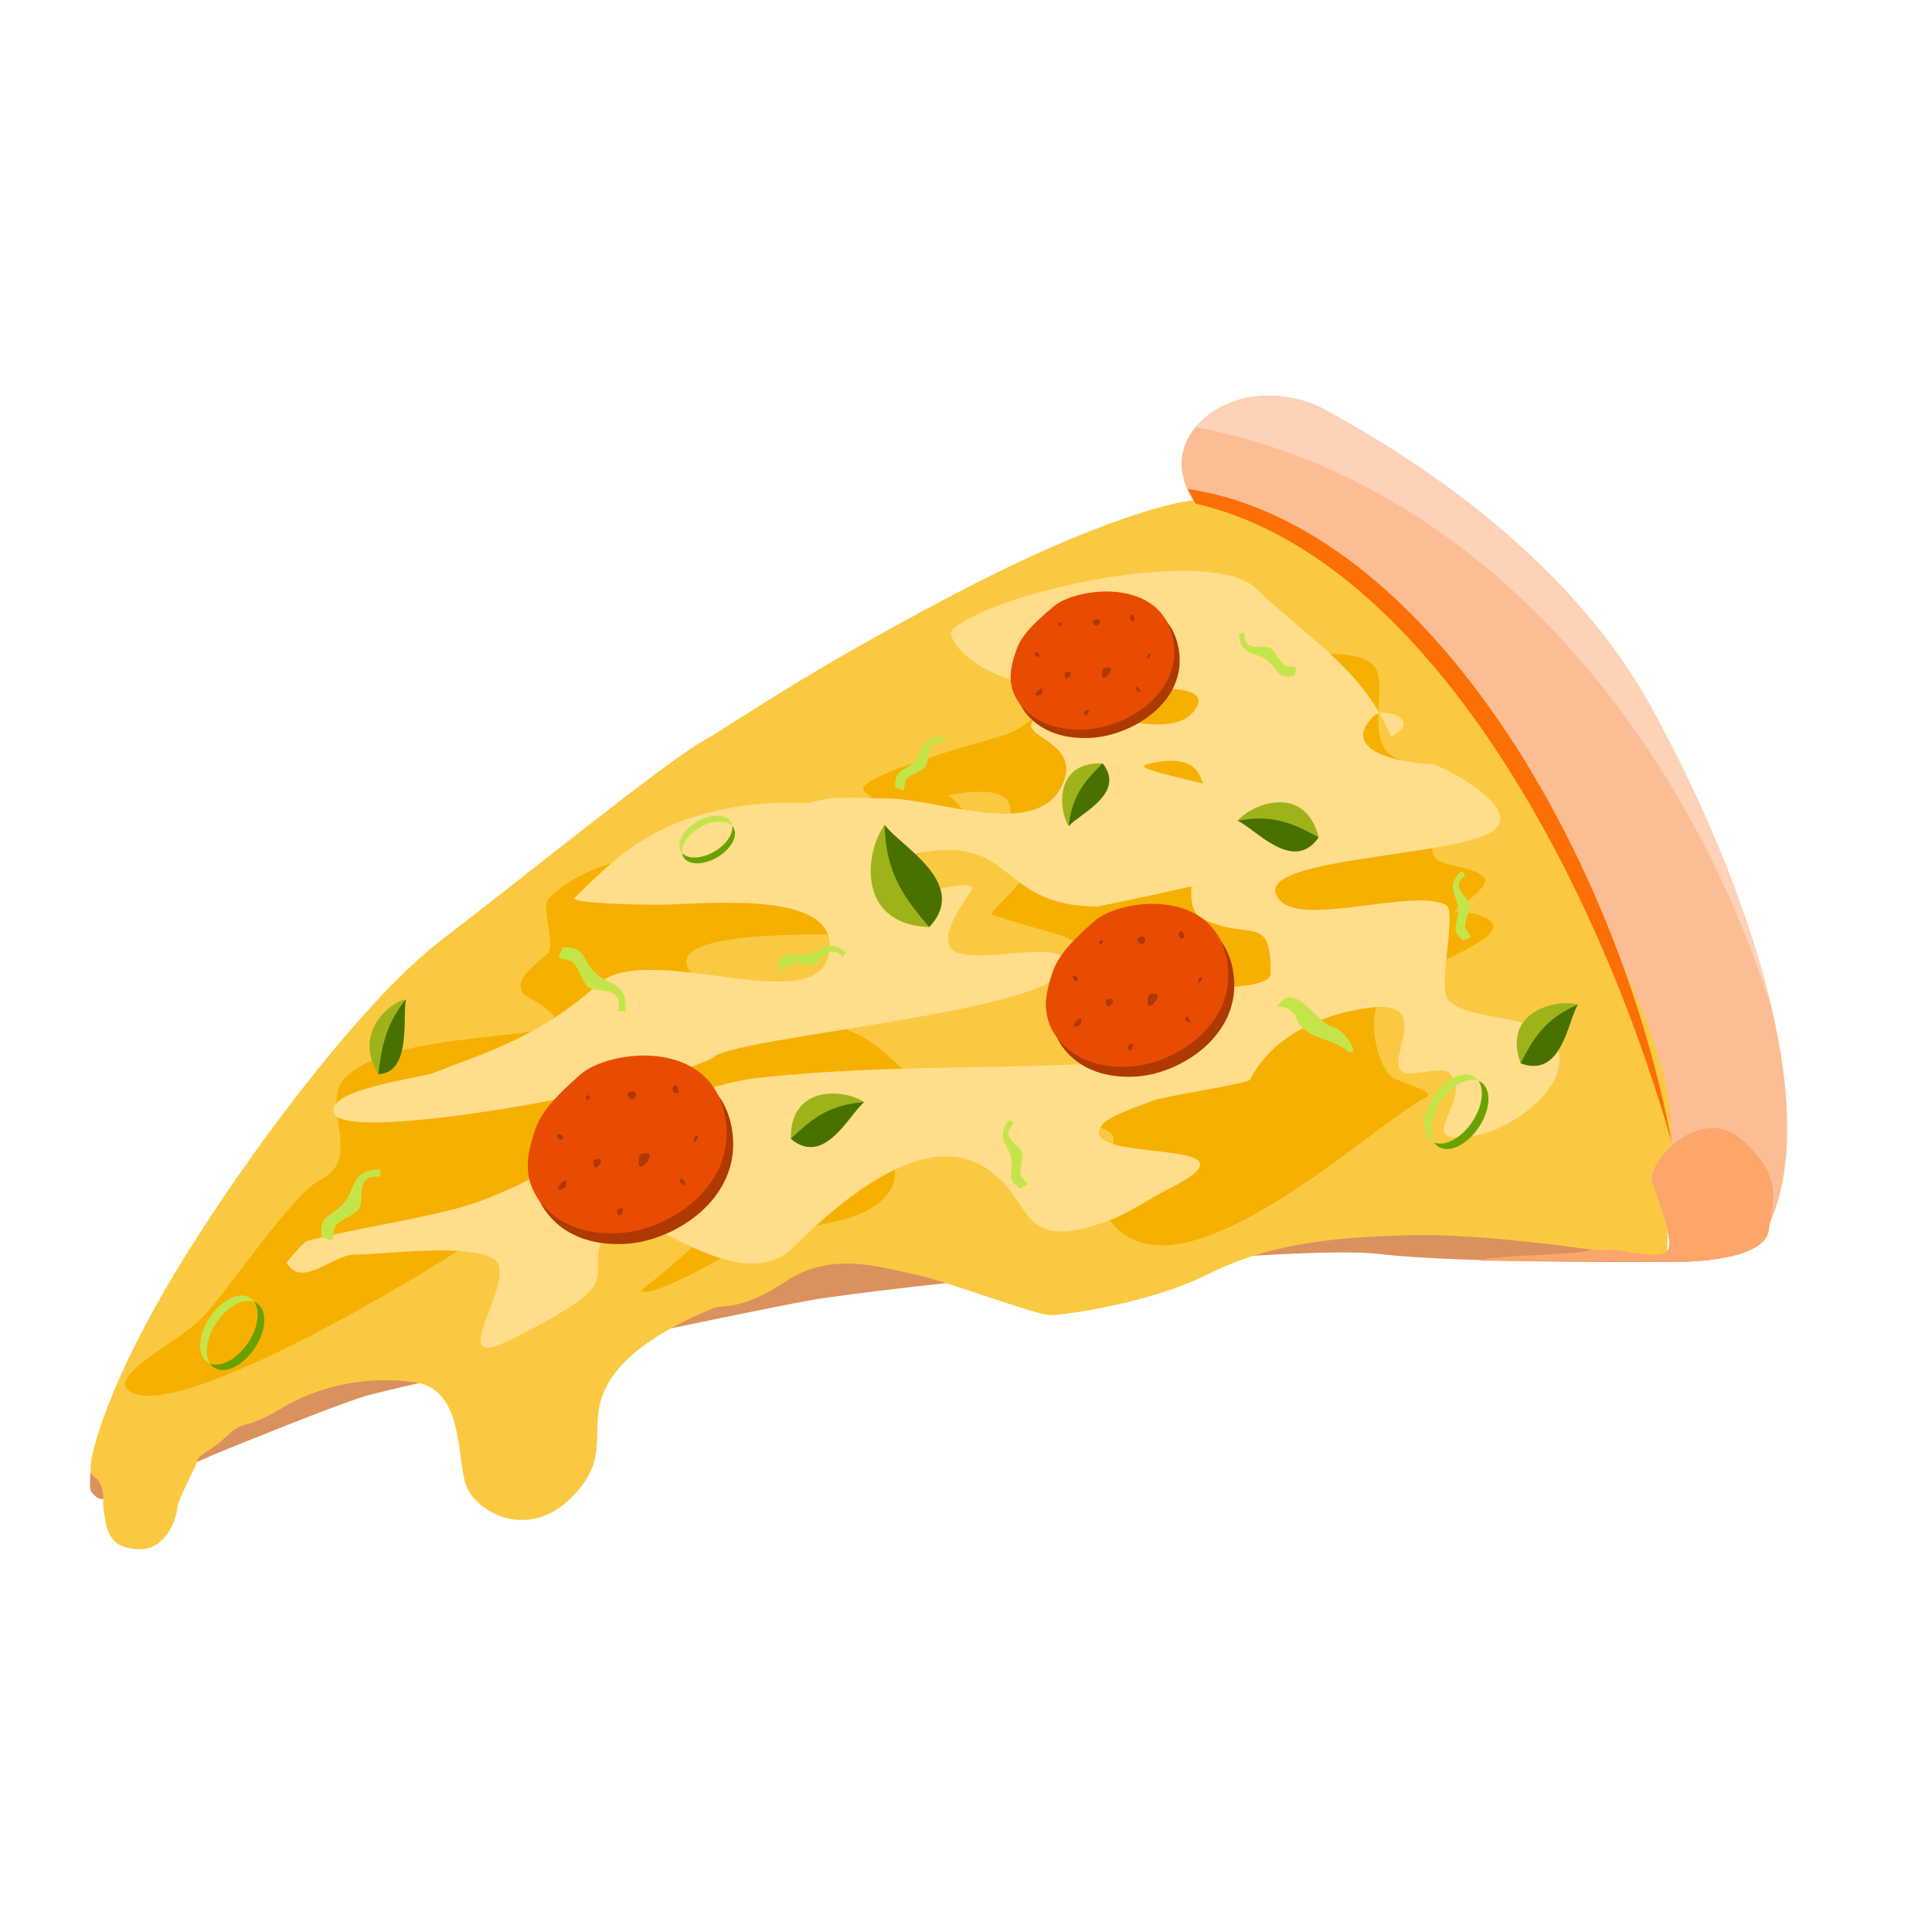 <?xml version="1.0" encoding="UTF-8" standalone="no"?>
<!-- Created with Inkscape (http://www.inkscape.org/) -->

<svg
   xmlns:dc="http://purl.org/dc/elements/1.1/"
   xmlns:cc="http://creativecommons.org/ns#"
   xmlns:rdf="http://www.w3.org/1999/02/22-rdf-syntax-ns#"
   xmlns:svg="http://www.w3.org/2000/svg"
   xmlns="http://www.w3.org/2000/svg"
   xmlns:sodipodi="http://sodipodi.sourceforge.net/DTD/sodipodi-0.dtd"
   xmlns:inkscape="http://www.inkscape.org/namespaces/inkscape"
   width="500"
   height="500"
   viewBox="50 50 400 400"
   version="1.1"
   id="svg8"
   inkscape:version="0.92.1 r15371"
   sodipodi:docname="05.svg">
  <defs
     id="defs2" />
  <sodipodi:namedview
     id="base"
     pagecolor="#ffffff"
     bordercolor="#666666"
     borderopacity="1.0"
     inkscape:pageopacity="0.0"
     inkscape:pageshadow="2"
     inkscape:zoom="0.996"
     inkscape:cx="250"
     inkscape:cy="250"
     inkscape:document-units="mm"
     inkscape:current-layer="layer1"
     showgrid="false"
     inkscape:snap-tangential="false"
     inkscape:window-width="1366"
     inkscape:window-height="723"
     inkscape:window-x="0"
     inkscape:window-y="0"
     inkscape:window-maximized="1"
     inkscape:snap-page="true">
    <inkscape:grid
       type="xygrid"
       id="grid4531"
       dotted="false"
       color="#000000"
       opacity="0.125"
       empcolor="#000000"
       empopacity="0.251"
       snapvisiblegridlinesonly="true"
       originx="0"
       originy="0"
       spacingx="1.47"
       spacingy="1.47"
       visible="true"
       enabled="true"
       empspacing="5" />
  </sodipodi:namedview>
  <g
     inkscape:label="Layer 1"
     inkscape:groupmode="layer"
     id="layer1"
     transform="translate(0,-151.98)">
    <path
       style="fill:#fdbd94;fill-opacity:1;stroke:none;stroke-width:1px;stroke-linecap:butt;stroke-linejoin:miter;stroke-opacity:1"
       d="m 297.468,306.236 c 0,0 -7.419,-9.451 1.775,-17.566 7.134,-6.297 18.104,-5.862 25.558,-1.603 7.454,4.26 47.211,25.203 67.09,61.41 19.878,36.207 35.497,82.354 24.493,106.847 -4.714,10.492 -16.556,-1.989 -20.423,-10.251 -5.161,-11.025 -1.939,-21.745 -4.78,-29.861 -4.97,-14.199 -31.593,-78.449 -93.713,-108.977 z"
       id="path4779"
       inkscape:connector-curvature="0"
       sodipodi:nodetypes="cssssssc" />
    <path
       style="fill:#db915d;fill-opacity:1;stroke:none;stroke-width:1px;stroke-linecap:butt;stroke-linejoin:miter;stroke-opacity:1"
       d="m 69.905,500.249 c 0,0 -2.117,9.407 -0.895,10.745 1.222,1.338 1.746,1.746 4.597,0.989 2.851,-0.756 17.863,-7.681 20.656,-8.844 2.793,-1.164 24.38,-9.95 31.13,-12.045 6.75,-2.095 78.028,-17.398 92.691,-19.958 14.663,-2.56 99.848,-11.637 117.305,-9.543 17.456,2.095 62.609,1.629 62.609,1.629 0,0 17.107,0 18.154,-6.401 1.047,-6.401 2.909,-11.405 -5.586,-18.853 -8.495,-7.448 -19.784,4.655 -18.503,8.728 1.28,4.073 4.775,12.386 3.143,14.269 -1.632,1.883 -9.893,-0.304 -11.406,-0.304 -1.513,0 -34.33,-5.935 -45.851,-5.353 -11.521,0.582 -61.445,-2.677 -67.148,-0.698 -5.702,1.978 -49.226,8.379 -84.138,16.06 -34.912,7.681 -96.008,17.34 -106.831,26.184 -10.823,8.844 -9.928,3.394 -9.928,3.394 z"
       id="path4772"
       inkscape:connector-curvature="0" />
    <path
       style="fill:#fbc941;fill-opacity:1;stroke:none;stroke-width:1px;stroke-linecap:butt;stroke-linejoin:miter;stroke-opacity:1"
       d="m 71.411,512.297 c 0,0 0,-3.514 -1.883,-4.518 -1.883,-1.004 0.377,-7.53 0.377,-7.53 0,0 3.514,-14.433 18.951,-39.031 15.437,-24.598 37.4,-53.087 52.711,-64.759 15.311,-11.672 44.428,-35.266 53.087,-40.537 8.66,-4.944 21.084,-14.199 52.836,-30.873 30.522,-16.029 47.063,-19.578 50.703,-19.578 3.64,0 19.453,5.397 27.987,12.676 8.534,7.279 28.238,25.979 34.011,37.776 5.773,11.797 10.291,9.413 18.198,28.74 7.907,19.327 18.449,36.396 17.57,54.468 -0.879,18.072 -0.753,21.837 -0.753,21.837 l -1.632,1.883 c 0,0 -31.878,-5.522 -50.828,-5.146 -18.951,0.377 -30.999,2.259 -42.796,8.158 -11.797,5.899 -29.493,8.409 -32.505,8.409 -3.012,0 -21.21,-7.028 -27.987,-8.409 -6.777,-1.381 -17.068,-5.02 -26.732,1.381 -9.664,6.401 -12.927,4.644 -15.186,5.648 -2.259,1.004 -16.441,6.401 -21.586,15.437 -5.146,9.036 1.506,14.558 -7.656,23.72 -9.162,9.162 -20.206,2.887 -21.963,-3.012 -1.757,-5.899 -0.502,-19.327 -10.291,-20.833 -9.789,-1.506 -19.955,0.628 -27.861,5.397 -7.907,4.769 -7.53,2.134 -11.17,5.648 -3.64,3.514 -5.773,3.64 -6.15,5.146 -0.377,1.506 -4.016,7.907 -4.142,9.789 -0.126,1.883 -2.134,8.534 -7.656,8.534 -5.522,0 -6.652,-2.761 -7.279,-6.024 -0.628,-3.263 -0.377,-4.393 -0.377,-4.393 z"
       id="path4582"
       inkscape:connector-curvature="0"
       sodipodi:nodetypes="cccsscssssssccssssccsssssccsssc" />
    <path
       inkscape:connector-curvature="0"
       style="fill:#f6b002;fill-opacity:1;stroke:none;stroke-width:1px;stroke-linecap:butt;stroke-linejoin:miter;stroke-opacity:1"
       d="m 290.746,335.418 c -16.686,0.424 -22.662,14.348 -31.709,18.369 -1.942,0.863 -33.259,8.911 -30.121,12.049 0.429,0.429 0.931,0.764 1.484,1.031 -18.039,13.09 -52.283,6.594 -66.746,21.057 -1.691,1.691 1.089,8.867 0,11.045 -0.802,1.604 -8.429,5.625 -5.02,9.035 0.256,0.256 11.019,5.529 4.016,7.029 -10.138,2.172 -33.176,2.051 -41.164,10.039 -5.393,5.393 3.781,16.684 -5.02,21.084 -6.196,3.098 -19.027,23.043 -25.102,29.117 -4.856,4.856 -20.199,11.99 -14.057,15.061 13.27,6.635 86.897,-39.893 92.369,-47.189 4.531,-6.042 29.28,-21.925 37.15,-14.055 13.006,13.006 -24.386,39.872 -24.098,40.16 1.814,1.814 18.793,-7.75 20.08,-9.037 5.051,-5.051 22.822,-2.74 30.121,-10.039 7.251,-7.251 -6.084,-13.701 10.041,-19.076 1.119,-0.373 2.215,-0.496 3.297,-0.451 -7.191,-3.721 -11.856,-11.109 -18.377,-14.369 -10.522,-5.261 -26.271,-4.261 -34.078,-12.068 -12.183,-12.183 44.094,-7.885 44.729,-8.52 2.603,-2.603 -2.603,-13.016 0,-15.619 2.651,-2.651 9.176,-3.498 11.357,-5.68 2.507,-2.507 -2.47,-7 -3.549,-7.809 22.822,-3.949 7.665,10.79 10.648,12.779 0.783,0.522 4.553,0.291 4.971,0.709 3.236,3.236 -8.17,10.766 -6.391,11.359 19.732,6.577 22.01,2.603 22.01,24.139 0,1.909 27.95,-4.338 26.268,0.709 -2.784,8.351 -35.8,17.138 -50.383,16.309 2.145,0.791 4.311,1.523 6.566,1.523 39.782,0 6.914,7.918 21.084,22.088 15.144,15.144 53.498,-21.729 64.256,-27.107 2.137,-1.069 -5.349,-2.899 -7.027,-4.018 -3.031,-2.021 -5.23,-11.733 -3.012,-15.061 5.277,-7.915 30.597,-13.818 22.088,-18.072 -1.791,-0.896 -3.998,-1.163 -6.322,-1.307 2.608,-1.911 7.074,-5.22 6.322,-6.725 -1.108,-2.216 -8.669,-2.644 -10.041,-4.016 -2.821,-2.821 1.877,-13.315 0,-17.068 -0.941,-1.883 -8.13,-3.111 -10.039,-5.02 -4.22,-4.22 0.133,-14.928 -3.012,-18.072 -5.566,-5.566 -25.351,0.877 -33.133,-3.014 -3.912,-0.996 -7.369,-1.379 -10.459,-1.301 z"
       id="path4586" />
    <path
       style="fill:#ffdd8a;fill-opacity:1;stroke:none;stroke-width:1px;stroke-linecap:butt;stroke-linejoin:miter;stroke-opacity:1"
       d="m 337.935,354.513 c -5.135,-13.684 -18.959,-21.799 -27.688,-30.528 -9.534,-9.534 -55.454,0.788 -63.185,8.519 -1.178,1.178 3.351,9.286 18.804,11.773 11.965,1.926 36.592,-2.929 31.602,4.556 -5.661,8.491 -27.601,-3.637 -33.367,2.13 -3.711,3.711 10.411,4.381 5.68,13.844 -5.508,11.015 -25.527,2.485 -36.207,2.485 -5.408,0 -12.372,-0.914 -17.039,1.42 -0.669,0.335 -2.878,0.71 -2.13,0.71 1.908,0 7.49,-0.107 5.68,-0.71 -3.172,-1.057 -12.993,-0.375 -15.619,0 -18.02,2.574 -25.742,9.413 -35.497,19.169 -1.193,1.193 14.563,1.42 17.039,1.42 9.599,0 39.072,-3.649 35.497,10.649 -3.254,13.015 -37.553,-3.403 -47.664,5.767 -12.363,11.213 -23.702,14.26 -33.98,18.371 -2.657,1.063 -23.101,3.495 -20.588,8.519 3.258,6.515 71.75,-6.724 78.561,-11.832 6.052,-4.539 77.78,-9.87 72.658,-20.116 -2.053,-4.106 -19.852,1.447 -23.428,-2.13 -3.276,-3.276 4.641,-12.398 4.26,-12.779 -1.518,-1.518 -7.211,1.009 -9.229,0 -0.719,-0.359 -3.729,-6.78 -2.13,-7.099 20.498,-4.1 16.368,11.004 37.272,11.004 0.177,0 51.469,-10.299 49.341,-13.844 -5.58,-9.3 -45.348,-14.044 -39.047,-15.619 23.868,-5.967 2.578,27.557 11.359,31.948 9.875,4.937 14.199,-1.469 14.199,11.359 0,4.417 -22.288,2.035 -25.203,5.68 -4.269,5.336 9.373,11.554 3.195,12.069 -31.356,2.613 -55.69,0.745 -84.129,3.905 -22.428,2.492 -41.558,21.837 -63.54,27.333 -9.648,2.412 -19.931,3.918 -29.818,6.39 -0.639,0.16 -4.299,4.443 -4.26,4.512 3.135,5.51 9.466,-1.672 14.199,-1.672 6.356,0 22.343,-2.317 28.398,0.71 6.539,3.269 -11.029,24.328 3.55,17.039 28.413,-14.207 12.795,-11.385 21.298,-25.558 2.735,-4.558 25.863,17.819 37.398,6.361 23.892,-23.731 36.268,-21.147 43.536,-13.461 5.842,6.178 5.083,14.156 22.008,7.809 4.2,-1.575 8.287,-4.498 12.069,-6.39 22.791,-11.395 -20.483,-4.746 -13.489,-13.489 1.497,-1.872 8.589,-4.111 10.649,-4.97 1.698,-0.707 19.479,-3.461 19.879,-4.26 4.261,-8.521 14.08,-13.563 24.848,-14.909 13.865,-1.733 2.303,11.89 7.099,13.489 1.795,0.598 7.931,-1.298 9.229,0 5.881,5.881 -9.581,15.973 6.39,12.779 6.585,-1.317 20.052,-10.303 15.619,-19.169 -2.866,-5.733 -17.694,-4.205 -22.008,-8.519 -2.733,-2.733 1.942,-18.552 -0.71,-19.878 -6.747,-3.374 -28.998,4.37 -34.077,-0.71 -9.354,-9.354 38.306,-8.897 44.468,-15.059 4.933,-4.933 -11.784,-13.339 -13.231,-13.339 -3.153,0 -20.146,-1.862 -12.069,-9.939 2.075,-2.075 10.39,0.84 3.55,4.26 z"
       id="path4584"
       inkscape:connector-curvature="0"
       sodipodi:nodetypes="cssssssssscssssscsccscccssscssssscsssssssssccccssssccssssc" />
    <g
       id="g4630">
      <path
         style="fill:#af3902;fill-opacity:1;stroke:none;stroke-width:1px;stroke-linecap:butt;stroke-linejoin:miter;stroke-opacity:1"
         d="m 162.038,438.439 c -1.651,4.926 -2.008,8.534 -0.251,12.299 1.472,3.154 6.258,9.337 17.57,8.785 10.291,-0.502 24.441,-9.488 22.214,-23.594 -2.698,-17.089 -24.096,-14.433 -29.995,-9.287 -5.899,5.146 -8.338,8.218 -9.538,11.797 z"
         id="path4596"
         inkscape:connector-curvature="0"
         sodipodi:nodetypes="ssssss" />
      <path
         sodipodi:nodetypes="ssssss"
         inkscape:connector-curvature="0"
         id="path4594"
         d="m 160.685,436.201 c -1.651,4.926 -2.008,8.534 -0.251,12.299 1.472,3.154 6.258,9.337 17.57,8.785 10.291,-0.502 24.441,-9.488 22.214,-23.594 -2.698,-17.089 -24.096,-14.433 -29.995,-9.287 -5.899,5.146 -8.338,8.218 -9.538,11.797 z"
         style="fill:#e84c03;fill-opacity:1;stroke:none;stroke-width:1px;stroke-linecap:butt;stroke-linejoin:miter;stroke-opacity:1" />
      <path
         inkscape:connector-curvature="0"
         id="path4598"
         d="m 165.343,436.679 c -0.07,2.523 2.848,0.57 0,0 z"
         style="fill:#af3902;fill-opacity:1;stroke:none;stroke-width:1px;stroke-linecap:butt;stroke-linejoin:miter;stroke-opacity:1" />
      <path
         inkscape:connector-curvature="0"
         id="path4600"
         d="m 180.602,428.004 c -1.657,0.351 0.041,2.154 0.836,1.359 0.639,-0.639 0.164,-1.859 -0.836,-1.359 z"
         style="fill:#af3902;fill-opacity:1;stroke:none;stroke-width:1px;stroke-linecap:butt;stroke-linejoin:miter;stroke-opacity:1" />
      <path
         inkscape:connector-curvature="0"
         id="path4602"
         d="m 182.379,441.382 c 0.275,-0.658 0.908,-0.627 1.568,-0.627 2.171,0 -2.61,5.84 -1.568,0.627 z"
         style="fill:#af3902;fill-opacity:1;stroke:none;stroke-width:1px;stroke-linecap:butt;stroke-linejoin:miter;stroke-opacity:1" />
      <path
         inkscape:connector-curvature="0"
         id="path4604"
         d="m 173.286,442.009 c 2.746,-0.572 -0.418,3.399 -0.418,0.732 0,-0.661 -0.086,-0.48 0.418,-0.732 z"
         style="fill:#af3902;fill-opacity:1;stroke:none;stroke-width:1px;stroke-linecap:butt;stroke-linejoin:miter;stroke-opacity:1" />
      <path
         inkscape:connector-curvature="0"
         id="path4606"
         d="m 193.771,437.411 c -0.716,2.815 2.125,-1.594 0,0 z"
         style="fill:#af3902;fill-opacity:1;stroke:none;stroke-width:1px;stroke-linecap:butt;stroke-linejoin:miter;stroke-opacity:1" />
      <path
         inkscape:connector-curvature="0"
         id="path4608"
         d="m 177.78,452.461 c 2.668,-1.699 0,3.329 0,0 z"
         style="fill:#af3902;fill-opacity:1;stroke:none;stroke-width:1px;stroke-linecap:butt;stroke-linejoin:miter;stroke-opacity:1" />
      <path
         inkscape:connector-curvature="0"
         id="path4610"
         d="m 171.3,429.05 c 0.101,2.154 1.799,-1.349 0,0 z"
         style="fill:#af3902;fill-opacity:1;stroke:none;stroke-width:1px;stroke-linecap:butt;stroke-linejoin:miter;stroke-opacity:1" />
      <path
         inkscape:connector-curvature="0"
         id="path4612"
         d="m 167.015,447.862 c 1.508,-4.149 -3.961,1.981 0,0 z"
         style="fill:#af3902;fill-opacity:1;stroke:none;stroke-width:1px;stroke-linecap:butt;stroke-linejoin:miter;stroke-opacity:1" />
      <path
         inkscape:connector-curvature="0"
         id="path4614"
         d="m 191.158,447.026 c -0.532,-0.101 -0.418,-0.018 -0.418,-0.523 0,-1.927 2.465,2.058 0.418,0.523 z"
         style="fill:#af3902;fill-opacity:1;stroke:none;stroke-width:1px;stroke-linecap:butt;stroke-linejoin:miter;stroke-opacity:1" />
      <path
         inkscape:connector-curvature="0"
         id="path4616"
         d="m 189.695,428.318 c -1.311,-1.187 0.732,-2.801 0.732,-0.418 0,0.556 -0.162,0.418 -0.732,0.418 z"
         style="fill:#af3902;fill-opacity:1;stroke:none;stroke-width:1px;stroke-linecap:butt;stroke-linejoin:miter;stroke-opacity:1" />
    </g>
    <g
       id="g4682"
       transform="matrix(0.823,0,0,0.777,128.158,-2.3)"
       style="stroke-width:1.251">
      <path
         sodipodi:nodetypes="ssssss"
         inkscape:connector-curvature="0"
         id="path4658"
         d="m 162.038,438.439 c -1.651,4.926 -2.008,8.534 -0.251,12.299 1.472,3.154 6.258,9.337 17.57,8.785 10.291,-0.502 24.441,-9.488 22.214,-23.594 -2.698,-17.089 -24.096,-14.433 -29.995,-9.287 -5.899,5.146 -8.338,8.218 -9.538,11.797 z"
         style="fill:#af3902;fill-opacity:1;stroke:none;stroke-width:1.251px;stroke-linecap:butt;stroke-linejoin:miter;stroke-opacity:1" />
      <path
         style="fill:#e84c03;fill-opacity:1;stroke:none;stroke-width:1.251px;stroke-linecap:butt;stroke-linejoin:miter;stroke-opacity:1"
         d="m 160.685,436.201 c -1.651,4.926 -2.008,8.534 -0.251,12.299 1.472,3.154 6.258,9.337 17.57,8.785 10.291,-0.502 24.441,-9.488 22.214,-23.594 -2.698,-17.089 -24.096,-14.433 -29.995,-9.287 -5.899,5.146 -8.338,8.218 -9.538,11.797 z"
         id="path4660"
         inkscape:connector-curvature="0"
         sodipodi:nodetypes="ssssss" />
      <path
         style="fill:#af3902;fill-opacity:1;stroke:none;stroke-width:1.251px;stroke-linecap:butt;stroke-linejoin:miter;stroke-opacity:1"
         d="m 165.343,436.679 c -0.07,2.523 2.848,0.57 0,0 z"
         id="path4662"
         inkscape:connector-curvature="0" />
      <path
         style="fill:#af3902;fill-opacity:1;stroke:none;stroke-width:1.251px;stroke-linecap:butt;stroke-linejoin:miter;stroke-opacity:1"
         d="m 180.602,428.004 c -1.657,0.351 0.041,2.154 0.836,1.359 0.639,-0.639 0.164,-1.859 -0.836,-1.359 z"
         id="path4664"
         inkscape:connector-curvature="0" />
      <path
         style="fill:#af3902;fill-opacity:1;stroke:none;stroke-width:1.251px;stroke-linecap:butt;stroke-linejoin:miter;stroke-opacity:1"
         d="m 182.379,441.382 c 0.275,-0.658 0.908,-0.627 1.568,-0.627 2.171,0 -2.61,5.84 -1.568,0.627 z"
         id="path4666"
         inkscape:connector-curvature="0" />
      <path
         style="fill:#af3902;fill-opacity:1;stroke:none;stroke-width:1.251px;stroke-linecap:butt;stroke-linejoin:miter;stroke-opacity:1"
         d="m 173.286,442.009 c 2.746,-0.572 -0.418,3.399 -0.418,0.732 0,-0.661 -0.086,-0.48 0.418,-0.732 z"
         id="path4668"
         inkscape:connector-curvature="0" />
      <path
         style="fill:#af3902;fill-opacity:1;stroke:none;stroke-width:1.251px;stroke-linecap:butt;stroke-linejoin:miter;stroke-opacity:1"
         d="m 193.771,437.411 c -0.716,2.815 2.125,-1.594 0,0 z"
         id="path4670"
         inkscape:connector-curvature="0" />
      <path
         style="fill:#af3902;fill-opacity:1;stroke:none;stroke-width:1.251px;stroke-linecap:butt;stroke-linejoin:miter;stroke-opacity:1"
         d="m 177.78,452.461 c 2.668,-1.699 0,3.329 0,0 z"
         id="path4672"
         inkscape:connector-curvature="0" />
      <path
         style="fill:#af3902;fill-opacity:1;stroke:none;stroke-width:1.251px;stroke-linecap:butt;stroke-linejoin:miter;stroke-opacity:1"
         d="m 171.3,429.05 c 0.101,2.154 1.799,-1.349 0,0 z"
         id="path4674"
         inkscape:connector-curvature="0" />
      <path
         style="fill:#af3902;fill-opacity:1;stroke:none;stroke-width:1.251px;stroke-linecap:butt;stroke-linejoin:miter;stroke-opacity:1"
         d="m 167.015,447.862 c 1.508,-4.149 -3.961,1.981 0,0 z"
         id="path4676"
         inkscape:connector-curvature="0" />
      <path
         style="fill:#af3902;fill-opacity:1;stroke:none;stroke-width:1.251px;stroke-linecap:butt;stroke-linejoin:miter;stroke-opacity:1"
         d="m 191.158,447.026 c -0.532,-0.101 -0.418,-0.018 -0.418,-0.523 0,-1.927 2.465,2.058 0.418,0.523 z"
         id="path4678"
         inkscape:connector-curvature="0" />
      <path
         style="fill:#af3902;fill-opacity:1;stroke:none;stroke-width:1.251px;stroke-linecap:butt;stroke-linejoin:miter;stroke-opacity:1"
         d="m 189.695,428.318 c -1.311,-1.187 0.732,-2.801 0.732,-0.418 0,0.556 -0.162,0.418 -0.732,0.418 z"
         id="path4680"
         inkscape:connector-curvature="0" />
    </g>
    <g
       id="g4695">
      <path
         sodipodi:nodetypes="ccc"
         inkscape:connector-curvature="0"
         id="path4684"
         d="m 213.73,437.749 c -0.138,-11.401 11.32,-10.246 15.186,-7.593 -3.084,2.484 -8.172,13.472 -15.186,7.593 z"
         style="fill:#9eb31a;fill-opacity:1;stroke:none;stroke-width:1px;stroke-linecap:butt;stroke-linejoin:miter;stroke-opacity:1" />
      <path
         sodipodi:nodetypes="ccc"
         inkscape:connector-curvature="0"
         id="path4688"
         transform="translate(0,151.98)"
         d="m 228.916,278.176 c -7.691,0.556 -11.284,3.93 -15.186,7.592 7.014,5.879 12.102,-5.108 15.186,-7.592 z"
         style="fill:#497100;fill-opacity:1;stroke:none;stroke-width:1px;stroke-linecap:butt;stroke-linejoin:miter;stroke-opacity:1" />
    </g>
    <g
       id="g4701"
       transform="matrix(0.071,-1.357,1.357,0.071,-366.814,652.879)"
       style="stroke-width:0.736">
      <path
         style="fill:#9eb31a;fill-opacity:1;stroke:none;stroke-width:0.736px;stroke-linecap:butt;stroke-linejoin:miter;stroke-opacity:1"
         d="m 213.73,437.749 c -0.138,-11.401 11.32,-10.246 15.186,-7.593 -3.084,2.484 -8.172,13.472 -15.186,7.593 z"
         id="path4697"
         inkscape:connector-curvature="0"
         sodipodi:nodetypes="ccc" />
      <path
         style="fill:#497100;fill-opacity:1;stroke:none;stroke-width:0.736px;stroke-linecap:butt;stroke-linejoin:miter;stroke-opacity:1"
         d="m 228.916,278.176 c -7.691,0.556 -11.284,3.93 -15.186,7.592 7.014,5.879 12.102,-5.108 15.186,-7.592 z"
         transform="translate(0,151.98)"
         id="path4699"
         inkscape:connector-curvature="0"
         sodipodi:nodetypes="ccc" />
    </g>
    <g
       style="stroke-width:0.991"
       transform="matrix(-0.975,0.261,0.261,0.975,417.164,-107.25)"
       id="g4707">
      <path
         sodipodi:nodetypes="ccc"
         inkscape:connector-curvature="0"
         id="path4703"
         d="m 213.73,437.749 c -0.138,-11.401 11.32,-10.246 15.186,-7.593 -3.084,2.484 -8.172,13.472 -15.186,7.593 z"
         style="fill:#9eb31a;fill-opacity:1;stroke:none;stroke-width:0.991px;stroke-linecap:butt;stroke-linejoin:miter;stroke-opacity:1" />
      <path
         sodipodi:nodetypes="ccc"
         inkscape:connector-curvature="0"
         id="path4705"
         transform="translate(0,151.98)"
         d="m 228.916,278.176 c -7.691,0.556 -11.284,3.93 -15.186,7.592 7.014,5.879 12.102,-5.108 15.186,-7.592 z"
         style="fill:#497100;fill-opacity:1;stroke:none;stroke-width:0.991px;stroke-linecap:butt;stroke-linejoin:miter;stroke-opacity:1" />
    </g>
    <g
       id="g4713"
       transform="matrix(-0.028,0.869,0.869,0.028,-96.13,162.046)"
       style="stroke-width:1.151">
      <path
         style="fill:#9eb31a;fill-opacity:1;stroke:none;stroke-width:1.151px;stroke-linecap:butt;stroke-linejoin:miter;stroke-opacity:1"
         d="m 213.73,437.749 c -0.138,-11.401 11.32,-10.246 15.186,-7.593 -3.084,2.484 -8.172,13.472 -15.186,7.593 z"
         id="path4709"
         inkscape:connector-curvature="0"
         sodipodi:nodetypes="ccc" />
      <path
         style="fill:#497100;fill-opacity:1;stroke:none;stroke-width:1.151px;stroke-linecap:butt;stroke-linejoin:miter;stroke-opacity:1"
         d="m 228.916,278.176 c -7.691,0.556 -11.284,3.93 -15.186,7.592 7.014,5.879 12.102,-5.108 15.186,-7.592 z"
         transform="translate(0,151.98)"
         id="path4711"
         inkscape:connector-curvature="0"
         sodipodi:nodetypes="ccc" />
    </g>
    <g
       id="g4719"
       transform="rotate(-19.133,242.867,-18.329)">
      <path
         style="fill:#9eb31a;fill-opacity:1;stroke:none;stroke-width:1px;stroke-linecap:butt;stroke-linejoin:miter;stroke-opacity:1"
         d="m 213.73,437.749 c -0.138,-11.401 11.32,-10.246 15.186,-7.593 -3.084,2.484 -8.172,13.472 -15.186,7.593 z"
         id="path4715"
         inkscape:connector-curvature="0"
         sodipodi:nodetypes="ccc" />
      <path
         style="fill:#497100;fill-opacity:1;stroke:none;stroke-width:1px;stroke-linecap:butt;stroke-linejoin:miter;stroke-opacity:1"
         d="m 228.916,278.176 c -7.691,0.556 -11.284,3.93 -15.186,7.592 7.014,5.879 12.102,-5.108 15.186,-7.592 z"
         transform="translate(0,151.98)"
         id="path4717"
         inkscape:connector-curvature="0"
         sodipodi:nodetypes="ccc" />
    </g>
    <g
       id="g4725"
       transform="matrix(0.602,-0.65,0.453,0.735,-198.64,241.539)"
       style="stroke-width:1.164">
      <path
         style="fill:#9eb31a;fill-opacity:1;stroke:none;stroke-width:1.164px;stroke-linecap:butt;stroke-linejoin:miter;stroke-opacity:1"
         d="m 213.73,437.749 c -0.138,-11.401 11.32,-10.246 15.186,-7.593 -3.084,2.484 -8.172,13.472 -15.186,7.593 z"
         id="path4721"
         inkscape:connector-curvature="0"
         sodipodi:nodetypes="ccc" />
      <path
         style="fill:#497100;fill-opacity:1;stroke:none;stroke-width:1.164px;stroke-linecap:butt;stroke-linejoin:miter;stroke-opacity:1"
         d="m 228.916,278.176 c -7.691,0.556 -11.284,3.93 -15.186,7.592 7.014,5.879 12.102,-5.108 15.186,-7.592 z"
         transform="translate(0,151.98)"
         id="path4723"
         inkscape:connector-curvature="0"
         sodipodi:nodetypes="ccc" />
    </g>
    <path
       style="fill:#c4e54a;fill-opacity:1;stroke:none;stroke-width:1px;stroke-linecap:butt;stroke-linejoin:miter;stroke-opacity:1"
       d="m 118.742,458.767 c -0.883,0 -1.199,-0.538 -2.139,-0.576 -0.618,-4.581 1.689,-4.157 4.197,-6.665 3.082,-3.082 1.497,-7.406 7.9,-7.406 0.041,0.513 0.082,0.953 0.082,1.481 -5.828,-0.555 -2.906,5.127 -4.69,6.912 -1.321,1.321 -3.221,1.822 -4.444,3.045 -0.773,0.773 -0.461,2.321 -0.905,3.209 z"
       id="path4727"
       inkscape:connector-curvature="0" />
    <path
       inkscape:connector-curvature="0"
       id="path4729"
       d="m 165.674,400.248 c 0.069,-0.88 0.63,-1.154 0.74,-2.088 4.615,-0.261 4.014,2.006 6.32,4.701 2.834,3.312 7.267,2.067 6.771,8.451 -0.514,8e-4 -0.956,0.008 -1.483,-0.033 1.006,-5.767 -4.886,-3.295 -6.527,-5.213 -1.214,-1.42 -1.567,-3.353 -2.691,-4.666 -0.711,-0.831 -2.278,-0.64 -3.129,-1.151 z"
       style="fill:#c4e54a;fill-opacity:1;stroke:none;stroke-width:1px;stroke-linecap:butt;stroke-linejoin:miter;stroke-opacity:1" />
    <path
       style="fill:#c4e54a;fill-opacity:1;stroke:none;stroke-width:1px;stroke-linecap:butt;stroke-linejoin:miter;stroke-opacity:1"
       d="m 262.741,447.098 c -0.438,0.527 -0.917,0.449 -1.407,0.992 -3.044,-1.906 -1.645,-3.074 -1.897,-5.818 -0.31,-3.372 -3.681,-4.573 -0.5,-8.399 0.326,0.23 0.61,0.424 0.926,0.687 -3.227,3.206 1.62,4.283 1.799,6.236 0.133,1.445 -0.512,2.83 -0.389,4.167 0.078,0.846 1.158,1.428 1.468,2.135 z"
       id="path4731"
       inkscape:connector-curvature="0" />
    <path
       inkscape:connector-curvature="0"
       id="path4733"
       d="m 211.895,402.859 c -0.523,-0.443 -0.441,-0.921 -0.98,-1.415 1.932,-3.027 3.088,-1.618 5.834,-1.847 3.375,-0.281 4.605,-3.641 8.402,-0.428 -0.233,0.324 -0.429,0.606 -0.695,0.92 -3.178,-3.254 -4.297,1.583 -6.251,1.746 -1.446,0.121 -2.825,-0.536 -4.164,-0.424 -0.847,0.07 -1.438,1.145 -2.148,1.449 z"
       style="fill:#c4e54a;fill-opacity:1;stroke:none;stroke-width:1px;stroke-linecap:butt;stroke-linejoin:miter;stroke-opacity:1" />
    <path
       style="fill:#c4e54a;fill-opacity:1;stroke:none;stroke-width:1px;stroke-linecap:butt;stroke-linejoin:miter;stroke-opacity:1"
       d="m 314.365,410.504 c 3.664,-5.995 7.791,3.04 11.599,4.14 2.068,0.11 6.328,6.577 2.979,4.931 -3.325,-3.002 -9.232,-2.12 -10.713,-7.409 -0.906,-1.141 -2.358,-2.027 -3.865,-1.662 z"
       id="path4735"
       inkscape:connector-curvature="0" />
    <path
       inkscape:connector-curvature="0"
       id="path4749"
       d="m 354.476,395.967 c -0.509,0.459 -0.972,0.314 -1.534,0.781 -2.741,-2.321 -1.19,-3.277 -1.048,-6.029 0.174,-3.382 -2.991,-5.051 0.703,-8.384 0.29,0.275 0.543,0.507 0.818,0.812 -3.651,2.713 0.992,4.47 0.892,6.429 -0.074,1.45 -0.91,2.728 -0.979,4.069 -0.044,0.849 0.942,1.579 1.148,2.323 z"
       style="fill:#c4e54a;fill-opacity:1;stroke:none;stroke-width:1px;stroke-linecap:butt;stroke-linejoin:miter;stroke-opacity:1" />
    <path
       style="fill:#c4e54a;fill-opacity:1;stroke:none;stroke-width:1px;stroke-linecap:butt;stroke-linejoin:miter;stroke-opacity:1"
       d="m 237.023,365.557 c -0.685,-0.036 -0.909,-0.467 -1.636,-0.535 -0.292,-3.58 1.481,-3.156 3.529,-5 2.518,-2.265 1.465,-5.685 6.433,-5.423 0.011,0.399 0.025,0.742 0.003,1.153 -4.499,-0.67 -2.465,3.859 -3.923,5.171 -1.079,0.971 -2.574,1.282 -3.573,2.18 -0.632,0.568 -0.453,1.782 -0.834,2.453 z"
       id="path4751"
       inkscape:connector-curvature="0" />
    <path
       inkscape:connector-curvature="0"
       id="path4753"
       d="m 318.338,340.189 c 0.042,0.684 -0.361,0.956 -0.346,1.686 -3.524,0.695 -3.304,-1.114 -5.367,-2.941 -2.535,-2.245 -5.814,-0.812 -6.115,-5.778 0.396,-0.056 0.735,-0.109 1.145,-0.133 -0.156,4.546 4.113,2.012 5.582,3.312 1.087,0.962 1.565,2.413 2.57,3.303 0.636,0.563 1.822,0.248 2.532,0.551 z"
       style="fill:#c4e54a;fill-opacity:1;stroke:none;stroke-width:1px;stroke-linecap:butt;stroke-linejoin:miter;stroke-opacity:1" />
    <path
       inkscape:connector-curvature="0"
       style="opacity:1;fill:#c4e54a;fill-opacity:1;stroke:none;stroke-width:1.89;stroke-linecap:round;stroke-linejoin:round;stroke-miterlimit:4;stroke-dasharray:none;stroke-opacity:1;paint-order:fill markers stroke"
       d="m 347.176,428.556 a 4.76,7.999 33.702 0 0 -0.989,9.523 4.76,7.999 33.702 0 0 0.762,0.446 4.76,7.999 33.702 0 1 1.583,-8.849 4.76,7.999 33.702 0 1 7.592,-3.884 4.76,7.999 33.702 0 0 -0.594,-0.674 4.76,7.999 33.702 0 0 -8.354,3.438 z"
       id="path4762" />
    <path
       inkscape:connector-curvature="0"
       style="opacity:1;fill:#68a100;fill-opacity:1;stroke:none;stroke-width:1.89;stroke-linecap:round;stroke-linejoin:round;stroke-miterlimit:4;stroke-dasharray:none;stroke-opacity:1;paint-order:fill markers stroke"
       d="m 356.124,425.792 a 4.76,7.999 33.702 0 1 -1.583,8.849 4.76,7.999 33.702 0 1 -7.592,3.884 4.76,7.999 33.702 0 0 0.594,0.674 4.76,7.999 33.702 0 0 8.354,-3.438 4.76,7.999 33.702 0 0 0.989,-9.523 4.76,7.999 33.702 0 0 -0.762,-0.446 z"
       id="path4755" />
    <path
       id="path4764"
       d="m 93.727,474.309 a 4.76,7.999 33.702 0 0 -0.989,9.523 4.76,7.999 33.702 0 0 0.762,0.446 4.76,7.999 33.702 0 1 1.583,-8.849 4.76,7.999 33.702 0 1 7.592,-3.884 4.76,7.999 33.702 0 0 -0.594,-0.674 4.76,7.999 33.702 0 0 -8.354,3.438 z"
       style="opacity:1;fill:#c4e54a;fill-opacity:1;stroke:none;stroke-width:1.89;stroke-linecap:round;stroke-linejoin:round;stroke-miterlimit:4;stroke-dasharray:none;stroke-opacity:1;paint-order:fill markers stroke"
       inkscape:connector-curvature="0" />
    <path
       id="path4766"
       d="m 102.675,471.545 a 4.76,7.999 33.702 0 1 -1.583,8.849 4.76,7.999 33.702 0 1 -7.592,3.884 4.76,7.999 33.702 0 0 0.594,0.674 4.76,7.999 33.702 0 0 8.354,-3.438 4.76,7.999 33.702 0 0 0.989,-9.523 4.76,7.999 33.702 0 0 -0.762,-0.446 z"
       style="opacity:1;fill:#68a100;fill-opacity:1;stroke:none;stroke-width:1.89;stroke-linecap:round;stroke-linejoin:round;stroke-miterlimit:4;stroke-dasharray:none;stroke-opacity:1;paint-order:fill markers stroke"
       inkscape:connector-curvature="0" />
    <path
       inkscape:connector-curvature="0"
       style="opacity:1;fill:#c4e54a;fill-opacity:1;stroke:none;stroke-width:1.89;stroke-linecap:round;stroke-linejoin:round;stroke-miterlimit:4;stroke-dasharray:none;stroke-opacity:1;paint-order:fill markers stroke"
       d="m 194.645,371.925 a 3.575,6.008 59.641 0 0 -3.797,6.107 3.575,6.008 59.641 0 0 0.368,0.552 3.575,6.008 59.641 0 1 3.976,-5.457 3.575,6.008 59.641 0 1 6.404,-0.129 3.575,6.008 59.641 0 0 -0.18,-0.65 3.575,6.008 59.641 0 0 -6.772,-0.423 z"
       id="path4768" />
    <path
       inkscape:connector-curvature="0"
       style="opacity:1;fill:#68a100;fill-opacity:1;stroke:none;stroke-width:1.89;stroke-linecap:round;stroke-linejoin:round;stroke-miterlimit:4;stroke-dasharray:none;stroke-opacity:1;paint-order:fill markers stroke"
       d="m 201.597,372.998 a 3.575,6.008 59.641 0 1 -3.976,5.457 3.575,6.008 59.641 0 1 -6.404,0.129 3.575,6.008 59.641 0 0 0.18,0.65 3.575,6.008 59.641 0 0 6.772,0.423 3.575,6.008 59.641 0 0 3.797,-6.107 3.575,6.008 59.641 0 0 -0.368,-0.552 z"
       id="path4770" />
    <path
       style="opacity:1;fill:#fca66b;fill-opacity:1;stroke:none;stroke-width:1.89;stroke-linecap:round;stroke-linejoin:round;stroke-miterlimit:4;stroke-dasharray:none;stroke-opacity:1;paint-order:fill markers stroke"
       d="m 404.75,435.6 c -7.017,-0.167 -13.688,7.916 -12.688,11.098 1.28,4.073 4.774,12.387 3.143,14.27 -1.632,1.883 -9.891,-0.305 -11.404,-0.305 -0.306,0 -2.038,0.345 -4.476,-0.038 0.523,1.124 -23.43,1.332 -22.731,2.373 9.696,0.043 41.405,0.226 41.405,0.226 0,0 17.107,1.5e-4 18.154,-6.4 1.047,-6.401 2.909,-11.406 -5.586,-18.854 -1.858,-1.629 -3.852,-2.322 -5.816,-2.369 z"
       id="path4774"
       inkscape:connector-curvature="0"
       sodipodi:nodetypes="ssssccccss" />
    <path
       style="fill:#fc6f06;fill-opacity:1;stroke:none;stroke-width:1px;stroke-linecap:butt;stroke-linejoin:miter;stroke-opacity:1"
       d="M 396.15,438.642 C 379.342,380.056 343.706,316.79 297.468,306.236 l -1.534,-3.026 c 49.319,7.381 88.934,75.445 100.216,135.431 z"
       id="path4781"
       inkscape:connector-curvature="0"
       sodipodi:nodetypes="cccc" />
    <g
       id="g4807"
       transform="matrix(0.917,0,0,0.917,120.494,3.502)"
       style="stroke-width:1.091">
      <path
         sodipodi:nodetypes="ssssss"
         inkscape:connector-curvature="0"
         id="path4783"
         d="m 162.038,438.439 c -1.651,4.926 -2.008,8.534 -0.251,12.299 1.472,3.154 6.258,9.337 17.57,8.785 10.291,-0.502 24.441,-9.488 22.214,-23.594 -2.698,-17.089 -24.096,-14.433 -29.995,-9.287 -5.899,5.146 -8.338,8.218 -9.538,11.797 z"
         style="fill:#af3902;fill-opacity:1;stroke:none;stroke-width:1.091px;stroke-linecap:butt;stroke-linejoin:miter;stroke-opacity:1" />
      <path
         style="fill:#e84c03;fill-opacity:1;stroke:none;stroke-width:1.091px;stroke-linecap:butt;stroke-linejoin:miter;stroke-opacity:1"
         d="m 160.685,436.201 c -1.651,4.926 -2.008,8.534 -0.251,12.299 1.472,3.154 6.258,9.337 17.57,8.785 10.291,-0.502 24.441,-9.488 22.214,-23.594 -2.698,-17.089 -24.096,-14.433 -29.995,-9.287 -5.899,5.146 -8.338,8.218 -9.538,11.797 z"
         id="path4785"
         inkscape:connector-curvature="0"
         sodipodi:nodetypes="ssssss" />
      <path
         style="fill:#af3902;fill-opacity:1;stroke:none;stroke-width:1.091px;stroke-linecap:butt;stroke-linejoin:miter;stroke-opacity:1"
         d="m 165.343,436.679 c -0.07,2.523 2.848,0.57 0,0 z"
         id="path4787"
         inkscape:connector-curvature="0" />
      <path
         style="fill:#af3902;fill-opacity:1;stroke:none;stroke-width:1.091px;stroke-linecap:butt;stroke-linejoin:miter;stroke-opacity:1"
         d="m 180.602,428.004 c -1.657,0.351 0.041,2.154 0.836,1.359 0.639,-0.639 0.164,-1.859 -0.836,-1.359 z"
         id="path4789"
         inkscape:connector-curvature="0" />
      <path
         style="fill:#af3902;fill-opacity:1;stroke:none;stroke-width:1.091px;stroke-linecap:butt;stroke-linejoin:miter;stroke-opacity:1"
         d="m 182.379,441.382 c 0.275,-0.658 0.908,-0.627 1.568,-0.627 2.171,0 -2.61,5.84 -1.568,0.627 z"
         id="path4791"
         inkscape:connector-curvature="0" />
      <path
         style="fill:#af3902;fill-opacity:1;stroke:none;stroke-width:1.091px;stroke-linecap:butt;stroke-linejoin:miter;stroke-opacity:1"
         d="m 173.286,442.009 c 2.746,-0.572 -0.418,3.399 -0.418,0.732 0,-0.661 -0.086,-0.48 0.418,-0.732 z"
         id="path4793"
         inkscape:connector-curvature="0" />
      <path
         style="fill:#af3902;fill-opacity:1;stroke:none;stroke-width:1.091px;stroke-linecap:butt;stroke-linejoin:miter;stroke-opacity:1"
         d="m 193.771,437.411 c -0.716,2.815 2.125,-1.594 0,0 z"
         id="path4795"
         inkscape:connector-curvature="0" />
      <path
         style="fill:#af3902;fill-opacity:1;stroke:none;stroke-width:1.091px;stroke-linecap:butt;stroke-linejoin:miter;stroke-opacity:1"
         d="m 177.78,452.461 c 2.668,-1.699 0,3.329 0,0 z"
         id="path4797"
         inkscape:connector-curvature="0" />
      <path
         style="fill:#af3902;fill-opacity:1;stroke:none;stroke-width:1.091px;stroke-linecap:butt;stroke-linejoin:miter;stroke-opacity:1"
         d="m 171.3,429.05 c 0.101,2.154 1.799,-1.349 0,0 z"
         id="path4799"
         inkscape:connector-curvature="0" />
      <path
         style="fill:#af3902;fill-opacity:1;stroke:none;stroke-width:1.091px;stroke-linecap:butt;stroke-linejoin:miter;stroke-opacity:1"
         d="m 167.015,447.862 c 1.508,-4.149 -3.961,1.981 0,0 z"
         id="path4801"
         inkscape:connector-curvature="0" />
      <path
         style="fill:#af3902;fill-opacity:1;stroke:none;stroke-width:1.091px;stroke-linecap:butt;stroke-linejoin:miter;stroke-opacity:1"
         d="m 191.158,447.026 c -0.532,-0.101 -0.418,-0.018 -0.418,-0.523 0,-1.927 2.465,2.058 0.418,0.523 z"
         id="path4803"
         inkscape:connector-curvature="0" />
      <path
         style="fill:#af3902;fill-opacity:1;stroke:none;stroke-width:1.091px;stroke-linecap:butt;stroke-linejoin:miter;stroke-opacity:1"
         d="m 189.695,428.318 c -1.311,-1.187 0.732,-2.801 0.732,-0.418 0,0.556 -0.162,0.418 -0.732,0.418 z"
         id="path4805"
         inkscape:connector-curvature="0" />
    </g>
    <path
       style="fill:#fdd2b6;fill-opacity:1;stroke:none;stroke-width:1px;stroke-linecap:butt;stroke-linejoin:miter;stroke-opacity:1"
       d="m 311.902,283.91 c -4.566,0.146 -9.093,1.611 -12.66,4.76 -0.654,0.578 -1.216,1.163 -1.711,1.75 58.83,11.135 101.259,63.327 119.361,120.684 -4.709,-20.441 -14.223,-42.992 -25.002,-62.625 -19.879,-36.207 -59.635,-57.15 -67.09,-61.41 -3.727,-2.13 -8.332,-3.304 -12.898,-3.158 z"
       id="path4809"
       inkscape:connector-curvature="0"
       sodipodi:nodetypes="ssccscs" />
  </g>
</svg>
